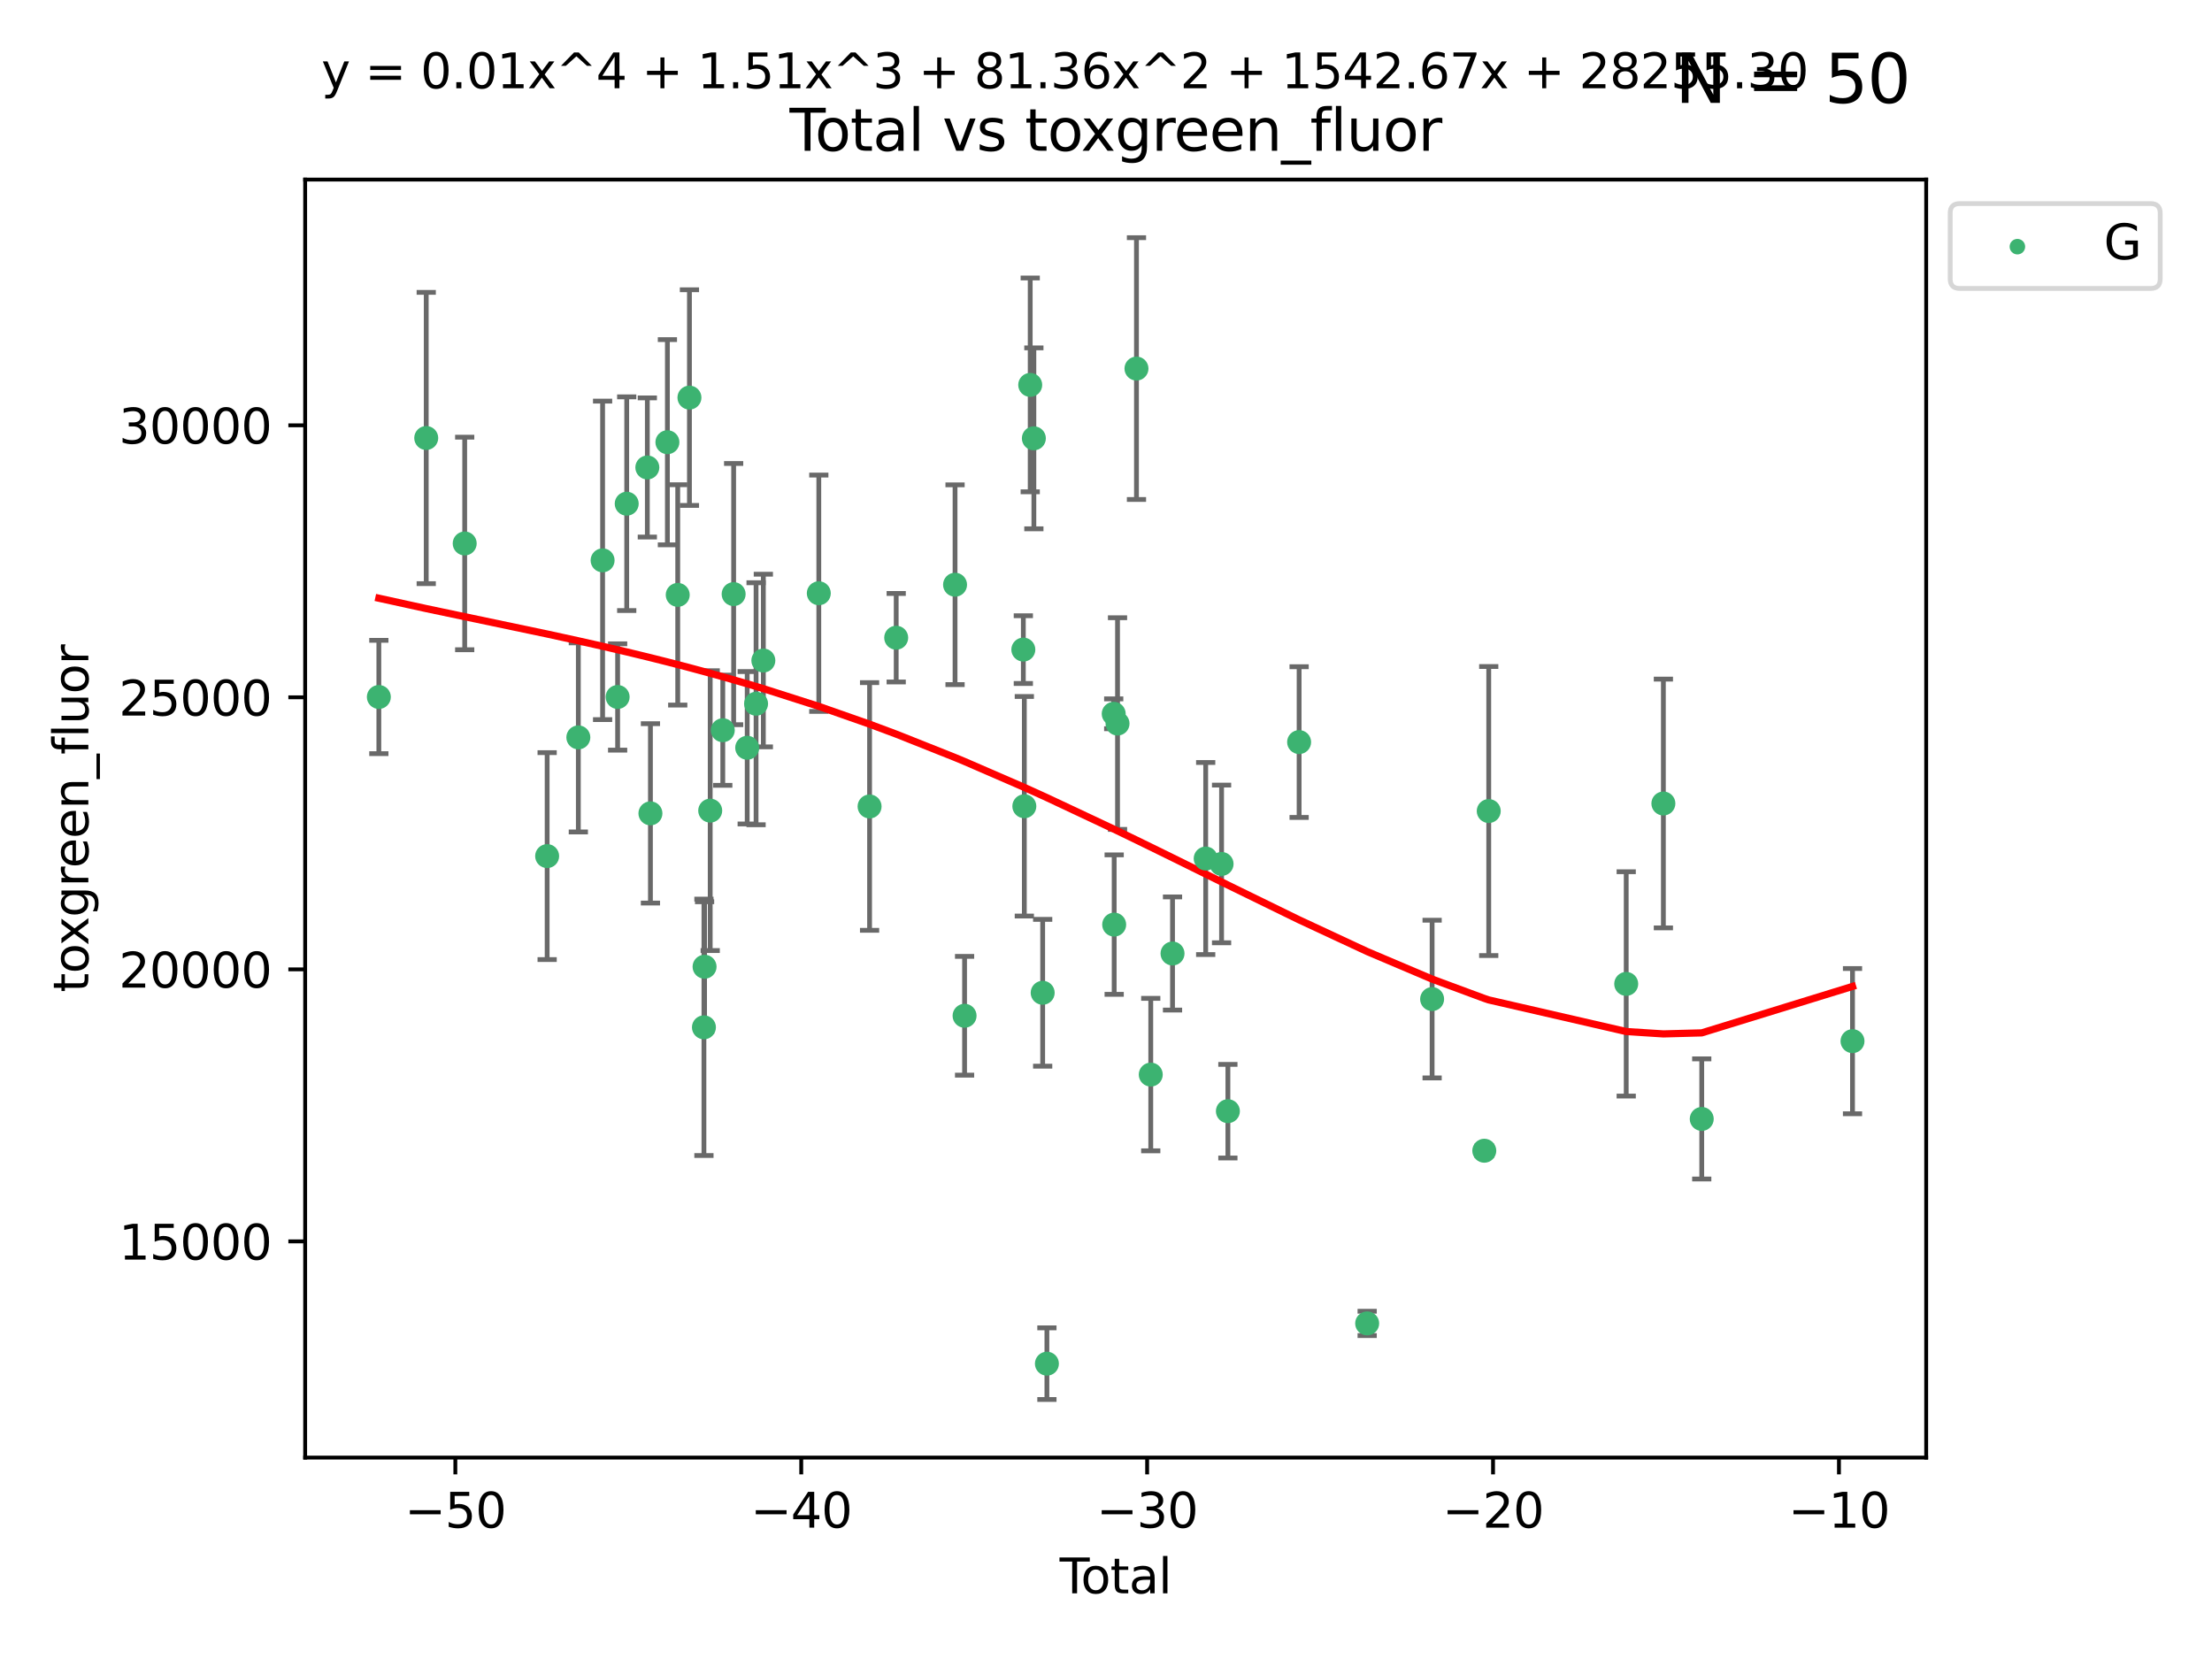 <?xml version="1.0" encoding="utf-8" standalone="no"?>
<!DOCTYPE svg PUBLIC "-//W3C//DTD SVG 1.1//EN"
  "http://www.w3.org/Graphics/SVG/1.1/DTD/svg11.dtd">
<svg xmlns:xlink="http://www.w3.org/1999/xlink" width="460.8pt" height="345.6pt" viewBox="0 0 460.8 345.6" xmlns="http://www.w3.org/2000/svg" version="1.1">
 <defs>
  <style type="text/css">*{stroke-linejoin: round; stroke-linecap: butt}</style>
 </defs>
 <g id="figure_1">
  <g id="patch_1">
   <path d="M 0 345.6 
L 460.8 345.6 
L 460.8 0 
L 0 0 
z
" style="fill: #ffffff"/>
  </g>
  <g id="axes_1">
   <g id="patch_2">
    <path d="M 63.571 303.64 
L 401.26 303.64 
L 401.26 37.411 
L 63.571 37.411 
z
" style="fill: #ffffff"/>
   </g>
   <g id="PathCollection_1">
    <defs>
     <path id="m4287f65ae5" d="M 0 1.118 
C 0.297 1.118 0.581 1 0.791 0.791 
C 1 0.581 1.118 0.297 1.118 0 
C 1.118 -0.297 1 -0.581 0.791 -0.791 
C 0.581 -1 0.297 -1.118 0 -1.118 
C -0.297 -1.118 -0.581 -1 -0.791 -0.791 
C -1 -0.581 -1.118 -0.297 -1.118 0 
C -1.118 0.297 -1 0.581 -0.791 0.791 
C -0.581 1 -0.297 1.118 0 1.118 
z
" style="stroke: #3cb371"/>
    </defs>
    <g clip-path="url(#p75e4c17085)">
     <use xlink:href="#m4287f65ae5" x="78.921" y="145.194" style="fill: #3cb371; stroke: #3cb371"/>
     <use xlink:href="#m4287f65ae5" x="88.792" y="91.243" style="fill: #3cb371; stroke: #3cb371"/>
     <use xlink:href="#m4287f65ae5" x="96.805" y="113.213" style="fill: #3cb371; stroke: #3cb371"/>
     <use xlink:href="#m4287f65ae5" x="113.98" y="178.341" style="fill: #3cb371; stroke: #3cb371"/>
     <use xlink:href="#m4287f65ae5" x="120.479" y="153.611" style="fill: #3cb371; stroke: #3cb371"/>
     <use xlink:href="#m4287f65ae5" x="125.533" y="116.731" style="fill: #3cb371; stroke: #3cb371"/>
     <use xlink:href="#m4287f65ae5" x="128.664" y="145.193" style="fill: #3cb371; stroke: #3cb371"/>
     <use xlink:href="#m4287f65ae5" x="130.556" y="104.932" style="fill: #3cb371; stroke: #3cb371"/>
     <use xlink:href="#m4287f65ae5" x="134.852" y="97.382" style="fill: #3cb371; stroke: #3cb371"/>
     <use xlink:href="#m4287f65ae5" x="135.497" y="169.439" style="fill: #3cb371; stroke: #3cb371"/>
     <use xlink:href="#m4287f65ae5" x="139.033" y="92.121" style="fill: #3cb371; stroke: #3cb371"/>
     <use xlink:href="#m4287f65ae5" x="141.185" y="123.926" style="fill: #3cb371; stroke: #3cb371"/>
     <use xlink:href="#m4287f65ae5" x="143.623" y="82.827" style="fill: #3cb371; stroke: #3cb371"/>
     <use xlink:href="#m4287f65ae5" x="146.642" y="214.011" style="fill: #3cb371; stroke: #3cb371"/>
     <use xlink:href="#m4287f65ae5" x="146.775" y="201.388" style="fill: #3cb371; stroke: #3cb371"/>
     <use xlink:href="#m4287f65ae5" x="147.95" y="168.87" style="fill: #3cb371; stroke: #3cb371"/>
     <use xlink:href="#m4287f65ae5" x="150.568" y="152.119" style="fill: #3cb371; stroke: #3cb371"/>
     <use xlink:href="#m4287f65ae5" x="152.831" y="123.762" style="fill: #3cb371; stroke: #3cb371"/>
     <use xlink:href="#m4287f65ae5" x="155.655" y="155.771" style="fill: #3cb371; stroke: #3cb371"/>
     <use xlink:href="#m4287f65ae5" x="157.504" y="146.603" style="fill: #3cb371; stroke: #3cb371"/>
     <use xlink:href="#m4287f65ae5" x="159.019" y="137.6" style="fill: #3cb371; stroke: #3cb371"/>
     <use xlink:href="#m4287f65ae5" x="170.572" y="123.585" style="fill: #3cb371; stroke: #3cb371"/>
     <use xlink:href="#m4287f65ae5" x="181.15" y="168.002" style="fill: #3cb371; stroke: #3cb371"/>
     <use xlink:href="#m4287f65ae5" x="186.695" y="132.848" style="fill: #3cb371; stroke: #3cb371"/>
     <use xlink:href="#m4287f65ae5" x="198.955" y="121.806" style="fill: #3cb371; stroke: #3cb371"/>
     <use xlink:href="#m4287f65ae5" x="200.939" y="211.602" style="fill: #3cb371; stroke: #3cb371"/>
     <use xlink:href="#m4287f65ae5" x="213.179" y="135.322" style="fill: #3cb371; stroke: #3cb371"/>
     <use xlink:href="#m4287f65ae5" x="213.387" y="167.957" style="fill: #3cb371; stroke: #3cb371"/>
     <use xlink:href="#m4287f65ae5" x="214.613" y="80.181" style="fill: #3cb371; stroke: #3cb371"/>
     <use xlink:href="#m4287f65ae5" x="215.374" y="91.312" style="fill: #3cb371; stroke: #3cb371"/>
     <use xlink:href="#m4287f65ae5" x="217.208" y="206.814" style="fill: #3cb371; stroke: #3cb371"/>
     <use xlink:href="#m4287f65ae5" x="218.09" y="284.078" style="fill: #3cb371; stroke: #3cb371"/>
     <use xlink:href="#m4287f65ae5" x="232.007" y="148.697" style="fill: #3cb371; stroke: #3cb371"/>
     <use xlink:href="#m4287f65ae5" x="232.104" y="192.611" style="fill: #3cb371; stroke: #3cb371"/>
     <use xlink:href="#m4287f65ae5" x="232.802" y="150.732" style="fill: #3cb371; stroke: #3cb371"/>
     <use xlink:href="#m4287f65ae5" x="236.748" y="76.781" style="fill: #3cb371; stroke: #3cb371"/>
     <use xlink:href="#m4287f65ae5" x="239.724" y="223.856" style="fill: #3cb371; stroke: #3cb371"/>
     <use xlink:href="#m4287f65ae5" x="244.258" y="198.632" style="fill: #3cb371; stroke: #3cb371"/>
     <use xlink:href="#m4287f65ae5" x="251.167" y="178.848" style="fill: #3cb371; stroke: #3cb371"/>
     <use xlink:href="#m4287f65ae5" x="254.476" y="179.974" style="fill: #3cb371; stroke: #3cb371"/>
     <use xlink:href="#m4287f65ae5" x="255.793" y="231.48" style="fill: #3cb371; stroke: #3cb371"/>
     <use xlink:href="#m4287f65ae5" x="270.63" y="154.591" style="fill: #3cb371; stroke: #3cb371"/>
     <use xlink:href="#m4287f65ae5" x="284.806" y="275.689" style="fill: #3cb371; stroke: #3cb371"/>
     <use xlink:href="#m4287f65ae5" x="298.336" y="208.126" style="fill: #3cb371; stroke: #3cb371"/>
     <use xlink:href="#m4287f65ae5" x="309.203" y="239.719" style="fill: #3cb371; stroke: #3cb371"/>
     <use xlink:href="#m4287f65ae5" x="310.132" y="168.956" style="fill: #3cb371; stroke: #3cb371"/>
     <use xlink:href="#m4287f65ae5" x="338.77" y="204.964" style="fill: #3cb371; stroke: #3cb371"/>
     <use xlink:href="#m4287f65ae5" x="346.513" y="167.385" style="fill: #3cb371; stroke: #3cb371"/>
     <use xlink:href="#m4287f65ae5" x="354.504" y="233.095" style="fill: #3cb371; stroke: #3cb371"/>
     <use xlink:href="#m4287f65ae5" x="385.911" y="216.889" style="fill: #3cb371; stroke: #3cb371"/>
    </g>
   </g>
   <g id="matplotlib.axis_1">
    <g id="xtick_1">
     <g id="line2d_1">
      <defs>
       <path id="mff54b58d74" d="M 0 0 
L 0 3.5 
" style="stroke: #000000; stroke-width: 0.8"/>
      </defs>
      <g>
       <use xlink:href="#mff54b58d74" x="94.856" y="303.64" style="stroke: #000000; stroke-width: 0.8"/>
      </g>
     </g>
     <g id="text_1">
      <!-- −50 -->
      <g transform="translate(84.304 318.238)scale(0.1 -0.1)">
       <defs>
        <path id="DejaVuSans-2212" d="M 678 2272 
L 4684 2272 
L 4684 1741 
L 678 1741 
L 678 2272 
z
" transform="scale(0.016)"/>
        <path id="DejaVuSans-35" d="M 691 4666 
L 3169 4666 
L 3169 4134 
L 1269 4134 
L 1269 2991 
Q 1406 3038 1543 3061 
Q 1681 3084 1819 3084 
Q 2600 3084 3056 2656 
Q 3513 2228 3513 1497 
Q 3513 744 3044 326 
Q 2575 -91 1722 -91 
Q 1428 -91 1123 -41 
Q 819 9 494 109 
L 494 744 
Q 775 591 1075 516 
Q 1375 441 1709 441 
Q 2250 441 2565 725 
Q 2881 1009 2881 1497 
Q 2881 1984 2565 2268 
Q 2250 2553 1709 2553 
Q 1456 2553 1204 2497 
Q 953 2441 691 2322 
L 691 4666 
z
" transform="scale(0.016)"/>
        <path id="DejaVuSans-30" d="M 2034 4250 
Q 1547 4250 1301 3770 
Q 1056 3291 1056 2328 
Q 1056 1369 1301 889 
Q 1547 409 2034 409 
Q 2525 409 2770 889 
Q 3016 1369 3016 2328 
Q 3016 3291 2770 3770 
Q 2525 4250 2034 4250 
z
M 2034 4750 
Q 2819 4750 3233 4129 
Q 3647 3509 3647 2328 
Q 3647 1150 3233 529 
Q 2819 -91 2034 -91 
Q 1250 -91 836 529 
Q 422 1150 422 2328 
Q 422 3509 836 4129 
Q 1250 4750 2034 4750 
z
" transform="scale(0.016)"/>
       </defs>
       <use xlink:href="#DejaVuSans-2212"/>
       <use xlink:href="#DejaVuSans-35" x="83.789"/>
       <use xlink:href="#DejaVuSans-30" x="147.412"/>
      </g>
     </g>
    </g>
    <g id="xtick_2">
     <g id="line2d_2">
      <g>
       <use xlink:href="#mff54b58d74" x="166.914" y="303.64" style="stroke: #000000; stroke-width: 0.8"/>
      </g>
     </g>
     <g id="text_2">
      <!-- −40 -->
      <g transform="translate(156.361 318.238)scale(0.1 -0.1)">
       <defs>
        <path id="DejaVuSans-34" d="M 2419 4116 
L 825 1625 
L 2419 1625 
L 2419 4116 
z
M 2253 4666 
L 3047 4666 
L 3047 1625 
L 3713 1625 
L 3713 1100 
L 3047 1100 
L 3047 0 
L 2419 0 
L 2419 1100 
L 313 1100 
L 313 1709 
L 2253 4666 
z
" transform="scale(0.016)"/>
       </defs>
       <use xlink:href="#DejaVuSans-2212"/>
       <use xlink:href="#DejaVuSans-34" x="83.789"/>
       <use xlink:href="#DejaVuSans-30" x="147.412"/>
      </g>
     </g>
    </g>
    <g id="xtick_3">
     <g id="line2d_3">
      <g>
       <use xlink:href="#mff54b58d74" x="238.971" y="303.64" style="stroke: #000000; stroke-width: 0.8"/>
      </g>
     </g>
     <g id="text_3">
      <!-- −30 -->
      <g transform="translate(228.419 318.238)scale(0.1 -0.1)">
       <defs>
        <path id="DejaVuSans-33" d="M 2597 2516 
Q 3050 2419 3304 2112 
Q 3559 1806 3559 1356 
Q 3559 666 3084 287 
Q 2609 -91 1734 -91 
Q 1441 -91 1130 -33 
Q 819 25 488 141 
L 488 750 
Q 750 597 1062 519 
Q 1375 441 1716 441 
Q 2309 441 2620 675 
Q 2931 909 2931 1356 
Q 2931 1769 2642 2001 
Q 2353 2234 1838 2234 
L 1294 2234 
L 1294 2753 
L 1863 2753 
Q 2328 2753 2575 2939 
Q 2822 3125 2822 3475 
Q 2822 3834 2567 4026 
Q 2313 4219 1838 4219 
Q 1578 4219 1281 4162 
Q 984 4106 628 3988 
L 628 4550 
Q 988 4650 1302 4700 
Q 1616 4750 1894 4750 
Q 2613 4750 3031 4423 
Q 3450 4097 3450 3541 
Q 3450 3153 3228 2886 
Q 3006 2619 2597 2516 
z
" transform="scale(0.016)"/>
       </defs>
       <use xlink:href="#DejaVuSans-2212"/>
       <use xlink:href="#DejaVuSans-33" x="83.789"/>
       <use xlink:href="#DejaVuSans-30" x="147.412"/>
      </g>
     </g>
    </g>
    <g id="xtick_4">
     <g id="line2d_4">
      <g>
       <use xlink:href="#mff54b58d74" x="311.029" y="303.64" style="stroke: #000000; stroke-width: 0.8"/>
      </g>
     </g>
     <g id="text_4">
      <!-- −20 -->
      <g transform="translate(300.476 318.238)scale(0.1 -0.1)">
       <defs>
        <path id="DejaVuSans-32" d="M 1228 531 
L 3431 531 
L 3431 0 
L 469 0 
L 469 531 
Q 828 903 1448 1529 
Q 2069 2156 2228 2338 
Q 2531 2678 2651 2914 
Q 2772 3150 2772 3378 
Q 2772 3750 2511 3984 
Q 2250 4219 1831 4219 
Q 1534 4219 1204 4116 
Q 875 4013 500 3803 
L 500 4441 
Q 881 4594 1212 4672 
Q 1544 4750 1819 4750 
Q 2544 4750 2975 4387 
Q 3406 4025 3406 3419 
Q 3406 3131 3298 2873 
Q 3191 2616 2906 2266 
Q 2828 2175 2409 1742 
Q 1991 1309 1228 531 
z
" transform="scale(0.016)"/>
       </defs>
       <use xlink:href="#DejaVuSans-2212"/>
       <use xlink:href="#DejaVuSans-32" x="83.789"/>
       <use xlink:href="#DejaVuSans-30" x="147.412"/>
      </g>
     </g>
    </g>
    <g id="xtick_5">
     <g id="line2d_5">
      <g>
       <use xlink:href="#mff54b58d74" x="383.086" y="303.64" style="stroke: #000000; stroke-width: 0.8"/>
      </g>
     </g>
     <g id="text_5">
      <!-- −10 -->
      <g transform="translate(372.534 318.238)scale(0.1 -0.1)">
       <defs>
        <path id="DejaVuSans-31" d="M 794 531 
L 1825 531 
L 1825 4091 
L 703 3866 
L 703 4441 
L 1819 4666 
L 2450 4666 
L 2450 531 
L 3481 531 
L 3481 0 
L 794 0 
L 794 531 
z
" transform="scale(0.016)"/>
       </defs>
       <use xlink:href="#DejaVuSans-2212"/>
       <use xlink:href="#DejaVuSans-31" x="83.789"/>
       <use xlink:href="#DejaVuSans-30" x="147.412"/>
      </g>
     </g>
    </g>
    <g id="text_6">
     <!-- Total -->
     <g transform="translate(220.739 331.917)scale(0.1 -0.1)">
      <defs>
       <path id="DejaVuSans-54" d="M -19 4666 
L 3928 4666 
L 3928 4134 
L 2272 4134 
L 2272 0 
L 1638 0 
L 1638 4134 
L -19 4134 
L -19 4666 
z
" transform="scale(0.016)"/>
       <path id="DejaVuSans-6f" d="M 1959 3097 
Q 1497 3097 1228 2736 
Q 959 2375 959 1747 
Q 959 1119 1226 758 
Q 1494 397 1959 397 
Q 2419 397 2687 759 
Q 2956 1122 2956 1747 
Q 2956 2369 2687 2733 
Q 2419 3097 1959 3097 
z
M 1959 3584 
Q 2709 3584 3137 3096 
Q 3566 2609 3566 1747 
Q 3566 888 3137 398 
Q 2709 -91 1959 -91 
Q 1206 -91 779 398 
Q 353 888 353 1747 
Q 353 2609 779 3096 
Q 1206 3584 1959 3584 
z
" transform="scale(0.016)"/>
       <path id="DejaVuSans-74" d="M 1172 4494 
L 1172 3500 
L 2356 3500 
L 2356 3053 
L 1172 3053 
L 1172 1153 
Q 1172 725 1289 603 
Q 1406 481 1766 481 
L 2356 481 
L 2356 0 
L 1766 0 
Q 1100 0 847 248 
Q 594 497 594 1153 
L 594 3053 
L 172 3053 
L 172 3500 
L 594 3500 
L 594 4494 
L 1172 4494 
z
" transform="scale(0.016)"/>
       <path id="DejaVuSans-61" d="M 2194 1759 
Q 1497 1759 1228 1600 
Q 959 1441 959 1056 
Q 959 750 1161 570 
Q 1363 391 1709 391 
Q 2188 391 2477 730 
Q 2766 1069 2766 1631 
L 2766 1759 
L 2194 1759 
z
M 3341 1997 
L 3341 0 
L 2766 0 
L 2766 531 
Q 2569 213 2275 61 
Q 1981 -91 1556 -91 
Q 1019 -91 701 211 
Q 384 513 384 1019 
Q 384 1609 779 1909 
Q 1175 2209 1959 2209 
L 2766 2209 
L 2766 2266 
Q 2766 2663 2505 2880 
Q 2244 3097 1772 3097 
Q 1472 3097 1187 3025 
Q 903 2953 641 2809 
L 641 3341 
Q 956 3463 1253 3523 
Q 1550 3584 1831 3584 
Q 2591 3584 2966 3190 
Q 3341 2797 3341 1997 
z
" transform="scale(0.016)"/>
       <path id="DejaVuSans-6c" d="M 603 4863 
L 1178 4863 
L 1178 0 
L 603 0 
L 603 4863 
z
" transform="scale(0.016)"/>
      </defs>
      <use xlink:href="#DejaVuSans-54"/>
      <use xlink:href="#DejaVuSans-6f" x="44.084"/>
      <use xlink:href="#DejaVuSans-74" x="105.266"/>
      <use xlink:href="#DejaVuSans-61" x="144.475"/>
      <use xlink:href="#DejaVuSans-6c" x="205.754"/>
     </g>
    </g>
   </g>
   <g id="matplotlib.axis_2">
    <g id="ytick_1">
     <g id="line2d_6">
      <defs>
       <path id="m331a3a3e46" d="M 0 0 
L -3.5 0 
" style="stroke: #000000; stroke-width: 0.8"/>
      </defs>
      <g>
       <use xlink:href="#m331a3a3e46" x="63.571" y="258.6" style="stroke: #000000; stroke-width: 0.8"/>
      </g>
     </g>
     <g id="text_7">
      <!-- 15000 -->
      <g transform="translate(24.759 262.399)scale(0.1 -0.1)">
       <use xlink:href="#DejaVuSans-31"/>
       <use xlink:href="#DejaVuSans-35" x="63.623"/>
       <use xlink:href="#DejaVuSans-30" x="127.246"/>
       <use xlink:href="#DejaVuSans-30" x="190.869"/>
       <use xlink:href="#DejaVuSans-30" x="254.492"/>
      </g>
     </g>
    </g>
    <g id="ytick_2">
     <g id="line2d_7">
      <g>
       <use xlink:href="#m331a3a3e46" x="63.571" y="201.933" style="stroke: #000000; stroke-width: 0.8"/>
      </g>
     </g>
     <g id="text_8">
      <!-- 20000 -->
      <g transform="translate(24.759 205.732)scale(0.1 -0.1)">
       <use xlink:href="#DejaVuSans-32"/>
       <use xlink:href="#DejaVuSans-30" x="63.623"/>
       <use xlink:href="#DejaVuSans-30" x="127.246"/>
       <use xlink:href="#DejaVuSans-30" x="190.869"/>
       <use xlink:href="#DejaVuSans-30" x="254.492"/>
      </g>
     </g>
    </g>
    <g id="ytick_3">
     <g id="line2d_8">
      <g>
       <use xlink:href="#m331a3a3e46" x="63.571" y="145.267" style="stroke: #000000; stroke-width: 0.8"/>
      </g>
     </g>
     <g id="text_9">
      <!-- 25000 -->
      <g transform="translate(24.759 149.066)scale(0.1 -0.1)">
       <use xlink:href="#DejaVuSans-32"/>
       <use xlink:href="#DejaVuSans-35" x="63.623"/>
       <use xlink:href="#DejaVuSans-30" x="127.246"/>
       <use xlink:href="#DejaVuSans-30" x="190.869"/>
       <use xlink:href="#DejaVuSans-30" x="254.492"/>
      </g>
     </g>
    </g>
    <g id="ytick_4">
     <g id="line2d_9">
      <g>
       <use xlink:href="#m331a3a3e46" x="63.571" y="88.601" style="stroke: #000000; stroke-width: 0.8"/>
      </g>
     </g>
     <g id="text_10">
      <!-- 30000 -->
      <g transform="translate(24.759 92.4)scale(0.1 -0.1)">
       <use xlink:href="#DejaVuSans-33"/>
       <use xlink:href="#DejaVuSans-30" x="63.623"/>
       <use xlink:href="#DejaVuSans-30" x="127.246"/>
       <use xlink:href="#DejaVuSans-30" x="190.869"/>
       <use xlink:href="#DejaVuSans-30" x="254.492"/>
      </g>
     </g>
    </g>
    <g id="text_11">
     <!-- toxgreen_fluor -->
     <g transform="translate(18.401 206.72)rotate(-90)scale(0.1 -0.1)">
      <defs>
       <path id="DejaVuSans-78" d="M 3513 3500 
L 2247 1797 
L 3578 0 
L 2900 0 
L 1881 1375 
L 863 0 
L 184 0 
L 1544 1831 
L 300 3500 
L 978 3500 
L 1906 2253 
L 2834 3500 
L 3513 3500 
z
" transform="scale(0.016)"/>
       <path id="DejaVuSans-67" d="M 2906 1791 
Q 2906 2416 2648 2759 
Q 2391 3103 1925 3103 
Q 1463 3103 1205 2759 
Q 947 2416 947 1791 
Q 947 1169 1205 825 
Q 1463 481 1925 481 
Q 2391 481 2648 825 
Q 2906 1169 2906 1791 
z
M 3481 434 
Q 3481 -459 3084 -895 
Q 2688 -1331 1869 -1331 
Q 1566 -1331 1297 -1286 
Q 1028 -1241 775 -1147 
L 775 -588 
Q 1028 -725 1275 -790 
Q 1522 -856 1778 -856 
Q 2344 -856 2625 -561 
Q 2906 -266 2906 331 
L 2906 616 
Q 2728 306 2450 153 
Q 2172 0 1784 0 
Q 1141 0 747 490 
Q 353 981 353 1791 
Q 353 2603 747 3093 
Q 1141 3584 1784 3584 
Q 2172 3584 2450 3431 
Q 2728 3278 2906 2969 
L 2906 3500 
L 3481 3500 
L 3481 434 
z
" transform="scale(0.016)"/>
       <path id="DejaVuSans-72" d="M 2631 2963 
Q 2534 3019 2420 3045 
Q 2306 3072 2169 3072 
Q 1681 3072 1420 2755 
Q 1159 2438 1159 1844 
L 1159 0 
L 581 0 
L 581 3500 
L 1159 3500 
L 1159 2956 
Q 1341 3275 1631 3429 
Q 1922 3584 2338 3584 
Q 2397 3584 2469 3576 
Q 2541 3569 2628 3553 
L 2631 2963 
z
" transform="scale(0.016)"/>
       <path id="DejaVuSans-65" d="M 3597 1894 
L 3597 1613 
L 953 1613 
Q 991 1019 1311 708 
Q 1631 397 2203 397 
Q 2534 397 2845 478 
Q 3156 559 3463 722 
L 3463 178 
Q 3153 47 2828 -22 
Q 2503 -91 2169 -91 
Q 1331 -91 842 396 
Q 353 884 353 1716 
Q 353 2575 817 3079 
Q 1281 3584 2069 3584 
Q 2775 3584 3186 3129 
Q 3597 2675 3597 1894 
z
M 3022 2063 
Q 3016 2534 2758 2815 
Q 2500 3097 2075 3097 
Q 1594 3097 1305 2825 
Q 1016 2553 972 2059 
L 3022 2063 
z
" transform="scale(0.016)"/>
       <path id="DejaVuSans-6e" d="M 3513 2113 
L 3513 0 
L 2938 0 
L 2938 2094 
Q 2938 2591 2744 2837 
Q 2550 3084 2163 3084 
Q 1697 3084 1428 2787 
Q 1159 2491 1159 1978 
L 1159 0 
L 581 0 
L 581 3500 
L 1159 3500 
L 1159 2956 
Q 1366 3272 1645 3428 
Q 1925 3584 2291 3584 
Q 2894 3584 3203 3211 
Q 3513 2838 3513 2113 
z
" transform="scale(0.016)"/>
       <path id="DejaVuSans-5f" d="M 3263 -1063 
L 3263 -1509 
L -63 -1509 
L -63 -1063 
L 3263 -1063 
z
" transform="scale(0.016)"/>
       <path id="DejaVuSans-66" d="M 2375 4863 
L 2375 4384 
L 1825 4384 
Q 1516 4384 1395 4259 
Q 1275 4134 1275 3809 
L 1275 3500 
L 2222 3500 
L 2222 3053 
L 1275 3053 
L 1275 0 
L 697 0 
L 697 3053 
L 147 3053 
L 147 3500 
L 697 3500 
L 697 3744 
Q 697 4328 969 4595 
Q 1241 4863 1831 4863 
L 2375 4863 
z
" transform="scale(0.016)"/>
       <path id="DejaVuSans-75" d="M 544 1381 
L 544 3500 
L 1119 3500 
L 1119 1403 
Q 1119 906 1312 657 
Q 1506 409 1894 409 
Q 2359 409 2629 706 
Q 2900 1003 2900 1516 
L 2900 3500 
L 3475 3500 
L 3475 0 
L 2900 0 
L 2900 538 
Q 2691 219 2414 64 
Q 2138 -91 1772 -91 
Q 1169 -91 856 284 
Q 544 659 544 1381 
z
M 1991 3584 
L 1991 3584 
z
" transform="scale(0.016)"/>
      </defs>
      <use xlink:href="#DejaVuSans-74"/>
      <use xlink:href="#DejaVuSans-6f" x="39.209"/>
      <use xlink:href="#DejaVuSans-78" x="97.266"/>
      <use xlink:href="#DejaVuSans-67" x="156.445"/>
      <use xlink:href="#DejaVuSans-72" x="219.922"/>
      <use xlink:href="#DejaVuSans-65" x="258.785"/>
      <use xlink:href="#DejaVuSans-65" x="320.309"/>
      <use xlink:href="#DejaVuSans-6e" x="381.832"/>
      <use xlink:href="#DejaVuSans-5f" x="445.211"/>
      <use xlink:href="#DejaVuSans-66" x="495.211"/>
      <use xlink:href="#DejaVuSans-6c" x="530.416"/>
      <use xlink:href="#DejaVuSans-75" x="558.199"/>
      <use xlink:href="#DejaVuSans-6f" x="621.578"/>
      <use xlink:href="#DejaVuSans-72" x="682.76"/>
     </g>
    </g>
   </g>
   <g id="LineCollection_1">
    <path d="M 78.921 156.997 
L 78.921 133.39 
" clip-path="url(#p75e4c17085)" style="fill: none; stroke: #696969"/>
    <path d="M 88.792 121.582 
L 88.792 60.903 
" clip-path="url(#p75e4c17085)" style="fill: none; stroke: #696969"/>
    <path d="M 96.805 135.354 
L 96.805 91.071 
" clip-path="url(#p75e4c17085)" style="fill: none; stroke: #696969"/>
    <path d="M 113.98 199.894 
L 113.98 156.789 
" clip-path="url(#p75e4c17085)" style="fill: none; stroke: #696969"/>
    <path d="M 120.479 173.308 
L 120.479 133.914 
" clip-path="url(#p75e4c17085)" style="fill: none; stroke: #696969"/>
    <path d="M 125.533 149.904 
L 125.533 83.559 
" clip-path="url(#p75e4c17085)" style="fill: none; stroke: #696969"/>
    <path d="M 128.664 156.268 
L 128.664 134.117 
" clip-path="url(#p75e4c17085)" style="fill: none; stroke: #696969"/>
    <path d="M 130.556 127.19 
L 130.556 82.674 
" clip-path="url(#p75e4c17085)" style="fill: none; stroke: #696969"/>
    <path d="M 134.852 111.875 
L 134.852 82.888 
" clip-path="url(#p75e4c17085)" style="fill: none; stroke: #696969"/>
    <path d="M 135.497 188.125 
L 135.497 150.752 
" clip-path="url(#p75e4c17085)" style="fill: none; stroke: #696969"/>
    <path d="M 139.033 113.496 
L 139.033 70.747 
" clip-path="url(#p75e4c17085)" style="fill: none; stroke: #696969"/>
    <path d="M 141.185 146.878 
L 141.185 100.974 
" clip-path="url(#p75e4c17085)" style="fill: none; stroke: #696969"/>
    <path d="M 143.623 105.286 
L 143.623 60.368 
" clip-path="url(#p75e4c17085)" style="fill: none; stroke: #696969"/>
    <path d="M 146.642 240.717 
L 146.642 187.306 
" clip-path="url(#p75e4c17085)" style="fill: none; stroke: #696969"/>
    <path d="M 146.775 214.929 
L 146.775 187.847 
" clip-path="url(#p75e4c17085)" style="fill: none; stroke: #696969"/>
    <path d="M 147.95 198.02 
L 147.95 139.72 
" clip-path="url(#p75e4c17085)" style="fill: none; stroke: #696969"/>
    <path d="M 150.568 163.596 
L 150.568 140.642 
" clip-path="url(#p75e4c17085)" style="fill: none; stroke: #696969"/>
    <path d="M 152.831 150.968 
L 152.831 96.556 
" clip-path="url(#p75e4c17085)" style="fill: none; stroke: #696969"/>
    <path d="M 155.655 171.643 
L 155.655 139.899 
" clip-path="url(#p75e4c17085)" style="fill: none; stroke: #696969"/>
    <path d="M 157.504 171.811 
L 157.504 121.394 
" clip-path="url(#p75e4c17085)" style="fill: none; stroke: #696969"/>
    <path d="M 159.019 155.586 
L 159.019 119.615 
" clip-path="url(#p75e4c17085)" style="fill: none; stroke: #696969"/>
    <path d="M 170.572 148.2 
L 170.572 98.969 
" clip-path="url(#p75e4c17085)" style="fill: none; stroke: #696969"/>
    <path d="M 181.15 193.799 
L 181.15 142.205 
" clip-path="url(#p75e4c17085)" style="fill: none; stroke: #696969"/>
    <path d="M 186.695 142.065 
L 186.695 123.631 
" clip-path="url(#p75e4c17085)" style="fill: none; stroke: #696969"/>
    <path d="M 198.955 142.613 
L 198.955 100.998 
" clip-path="url(#p75e4c17085)" style="fill: none; stroke: #696969"/>
    <path d="M 200.939 223.973 
L 200.939 199.23 
" clip-path="url(#p75e4c17085)" style="fill: none; stroke: #696969"/>
    <path d="M 213.179 142.379 
L 213.179 128.266 
" clip-path="url(#p75e4c17085)" style="fill: none; stroke: #696969"/>
    <path d="M 213.387 190.827 
L 213.387 145.087 
" clip-path="url(#p75e4c17085)" style="fill: none; stroke: #696969"/>
    <path d="M 214.613 102.454 
L 214.613 57.908 
" clip-path="url(#p75e4c17085)" style="fill: none; stroke: #696969"/>
    <path d="M 215.374 110.16 
L 215.374 72.465 
" clip-path="url(#p75e4c17085)" style="fill: none; stroke: #696969"/>
    <path d="M 217.208 222.107 
L 217.208 191.521 
" clip-path="url(#p75e4c17085)" style="fill: none; stroke: #696969"/>
    <path d="M 218.09 291.539 
L 218.09 276.617 
" clip-path="url(#p75e4c17085)" style="fill: none; stroke: #696969"/>
    <path d="M 232.007 151.806 
L 232.007 145.589 
" clip-path="url(#p75e4c17085)" style="fill: none; stroke: #696969"/>
    <path d="M 232.104 207.138 
L 232.104 178.083 
" clip-path="url(#p75e4c17085)" style="fill: none; stroke: #696969"/>
    <path d="M 232.802 172.781 
L 232.802 128.684 
" clip-path="url(#p75e4c17085)" style="fill: none; stroke: #696969"/>
    <path d="M 236.748 104.049 
L 236.748 49.513 
" clip-path="url(#p75e4c17085)" style="fill: none; stroke: #696969"/>
    <path d="M 239.724 239.739 
L 239.724 207.973 
" clip-path="url(#p75e4c17085)" style="fill: none; stroke: #696969"/>
    <path d="M 244.258 210.417 
L 244.258 186.846 
" clip-path="url(#p75e4c17085)" style="fill: none; stroke: #696969"/>
    <path d="M 251.167 198.854 
L 251.167 158.843 
" clip-path="url(#p75e4c17085)" style="fill: none; stroke: #696969"/>
    <path d="M 254.476 196.401 
L 254.476 163.547 
" clip-path="url(#p75e4c17085)" style="fill: none; stroke: #696969"/>
    <path d="M 255.793 241.229 
L 255.793 221.731 
" clip-path="url(#p75e4c17085)" style="fill: none; stroke: #696969"/>
    <path d="M 270.63 170.289 
L 270.63 138.893 
" clip-path="url(#p75e4c17085)" style="fill: none; stroke: #696969"/>
    <path d="M 284.806 278.224 
L 284.806 273.155 
" clip-path="url(#p75e4c17085)" style="fill: none; stroke: #696969"/>
    <path d="M 298.336 224.553 
L 298.336 191.698 
" clip-path="url(#p75e4c17085)" style="fill: none; stroke: #696969"/>
    <path d="M 309.203 240.776 
L 309.203 238.663 
" clip-path="url(#p75e4c17085)" style="fill: none; stroke: #696969"/>
    <path d="M 310.132 199.063 
L 310.132 138.849 
" clip-path="url(#p75e4c17085)" style="fill: none; stroke: #696969"/>
    <path d="M 338.77 228.327 
L 338.77 181.601 
" clip-path="url(#p75e4c17085)" style="fill: none; stroke: #696969"/>
    <path d="M 346.513 193.298 
L 346.513 141.472 
" clip-path="url(#p75e4c17085)" style="fill: none; stroke: #696969"/>
    <path d="M 354.504 245.61 
L 354.504 220.581 
" clip-path="url(#p75e4c17085)" style="fill: none; stroke: #696969"/>
    <path d="M 385.911 232.013 
L 385.911 201.765 
" clip-path="url(#p75e4c17085)" style="fill: none; stroke: #696969"/>
   </g>
   <g id="line2d_10">
    <defs>
     <path id="mcd60d5135e" d="M 2 0 
L -2 -0 
" style="stroke: #696969"/>
    </defs>
    <g clip-path="url(#p75e4c17085)">
     <use xlink:href="#mcd60d5135e" x="78.921" y="156.997" style="fill: #696969; stroke: #696969"/>
     <use xlink:href="#mcd60d5135e" x="88.792" y="121.582" style="fill: #696969; stroke: #696969"/>
     <use xlink:href="#mcd60d5135e" x="96.805" y="135.354" style="fill: #696969; stroke: #696969"/>
     <use xlink:href="#mcd60d5135e" x="113.98" y="199.894" style="fill: #696969; stroke: #696969"/>
     <use xlink:href="#mcd60d5135e" x="120.479" y="173.308" style="fill: #696969; stroke: #696969"/>
     <use xlink:href="#mcd60d5135e" x="125.533" y="149.904" style="fill: #696969; stroke: #696969"/>
     <use xlink:href="#mcd60d5135e" x="128.664" y="156.268" style="fill: #696969; stroke: #696969"/>
     <use xlink:href="#mcd60d5135e" x="130.556" y="127.19" style="fill: #696969; stroke: #696969"/>
     <use xlink:href="#mcd60d5135e" x="134.852" y="111.875" style="fill: #696969; stroke: #696969"/>
     <use xlink:href="#mcd60d5135e" x="135.497" y="188.125" style="fill: #696969; stroke: #696969"/>
     <use xlink:href="#mcd60d5135e" x="139.033" y="113.496" style="fill: #696969; stroke: #696969"/>
     <use xlink:href="#mcd60d5135e" x="141.185" y="146.878" style="fill: #696969; stroke: #696969"/>
     <use xlink:href="#mcd60d5135e" x="143.623" y="105.286" style="fill: #696969; stroke: #696969"/>
     <use xlink:href="#mcd60d5135e" x="146.642" y="240.717" style="fill: #696969; stroke: #696969"/>
     <use xlink:href="#mcd60d5135e" x="146.775" y="214.929" style="fill: #696969; stroke: #696969"/>
     <use xlink:href="#mcd60d5135e" x="147.95" y="198.02" style="fill: #696969; stroke: #696969"/>
     <use xlink:href="#mcd60d5135e" x="150.568" y="163.596" style="fill: #696969; stroke: #696969"/>
     <use xlink:href="#mcd60d5135e" x="152.831" y="150.968" style="fill: #696969; stroke: #696969"/>
     <use xlink:href="#mcd60d5135e" x="155.655" y="171.643" style="fill: #696969; stroke: #696969"/>
     <use xlink:href="#mcd60d5135e" x="157.504" y="171.811" style="fill: #696969; stroke: #696969"/>
     <use xlink:href="#mcd60d5135e" x="159.019" y="155.586" style="fill: #696969; stroke: #696969"/>
     <use xlink:href="#mcd60d5135e" x="170.572" y="148.2" style="fill: #696969; stroke: #696969"/>
     <use xlink:href="#mcd60d5135e" x="181.15" y="193.799" style="fill: #696969; stroke: #696969"/>
     <use xlink:href="#mcd60d5135e" x="186.695" y="142.065" style="fill: #696969; stroke: #696969"/>
     <use xlink:href="#mcd60d5135e" x="198.955" y="142.613" style="fill: #696969; stroke: #696969"/>
     <use xlink:href="#mcd60d5135e" x="200.939" y="223.973" style="fill: #696969; stroke: #696969"/>
     <use xlink:href="#mcd60d5135e" x="213.179" y="142.379" style="fill: #696969; stroke: #696969"/>
     <use xlink:href="#mcd60d5135e" x="213.387" y="190.827" style="fill: #696969; stroke: #696969"/>
     <use xlink:href="#mcd60d5135e" x="214.613" y="102.454" style="fill: #696969; stroke: #696969"/>
     <use xlink:href="#mcd60d5135e" x="215.374" y="110.16" style="fill: #696969; stroke: #696969"/>
     <use xlink:href="#mcd60d5135e" x="217.208" y="222.107" style="fill: #696969; stroke: #696969"/>
     <use xlink:href="#mcd60d5135e" x="218.09" y="291.539" style="fill: #696969; stroke: #696969"/>
     <use xlink:href="#mcd60d5135e" x="232.007" y="151.806" style="fill: #696969; stroke: #696969"/>
     <use xlink:href="#mcd60d5135e" x="232.104" y="207.138" style="fill: #696969; stroke: #696969"/>
     <use xlink:href="#mcd60d5135e" x="232.802" y="172.781" style="fill: #696969; stroke: #696969"/>
     <use xlink:href="#mcd60d5135e" x="236.748" y="104.049" style="fill: #696969; stroke: #696969"/>
     <use xlink:href="#mcd60d5135e" x="239.724" y="239.739" style="fill: #696969; stroke: #696969"/>
     <use xlink:href="#mcd60d5135e" x="244.258" y="210.417" style="fill: #696969; stroke: #696969"/>
     <use xlink:href="#mcd60d5135e" x="251.167" y="198.854" style="fill: #696969; stroke: #696969"/>
     <use xlink:href="#mcd60d5135e" x="254.476" y="196.401" style="fill: #696969; stroke: #696969"/>
     <use xlink:href="#mcd60d5135e" x="255.793" y="241.229" style="fill: #696969; stroke: #696969"/>
     <use xlink:href="#mcd60d5135e" x="270.63" y="170.289" style="fill: #696969; stroke: #696969"/>
     <use xlink:href="#mcd60d5135e" x="284.806" y="278.224" style="fill: #696969; stroke: #696969"/>
     <use xlink:href="#mcd60d5135e" x="298.336" y="224.553" style="fill: #696969; stroke: #696969"/>
     <use xlink:href="#mcd60d5135e" x="309.203" y="240.776" style="fill: #696969; stroke: #696969"/>
     <use xlink:href="#mcd60d5135e" x="310.132" y="199.063" style="fill: #696969; stroke: #696969"/>
     <use xlink:href="#mcd60d5135e" x="338.77" y="228.327" style="fill: #696969; stroke: #696969"/>
     <use xlink:href="#mcd60d5135e" x="346.513" y="193.298" style="fill: #696969; stroke: #696969"/>
     <use xlink:href="#mcd60d5135e" x="354.504" y="245.61" style="fill: #696969; stroke: #696969"/>
     <use xlink:href="#mcd60d5135e" x="385.911" y="232.013" style="fill: #696969; stroke: #696969"/>
    </g>
   </g>
   <g id="line2d_11">
    <g clip-path="url(#p75e4c17085)">
     <use xlink:href="#mcd60d5135e" x="78.921" y="133.39" style="fill: #696969; stroke: #696969"/>
     <use xlink:href="#mcd60d5135e" x="88.792" y="60.903" style="fill: #696969; stroke: #696969"/>
     <use xlink:href="#mcd60d5135e" x="96.805" y="91.071" style="fill: #696969; stroke: #696969"/>
     <use xlink:href="#mcd60d5135e" x="113.98" y="156.789" style="fill: #696969; stroke: #696969"/>
     <use xlink:href="#mcd60d5135e" x="120.479" y="133.914" style="fill: #696969; stroke: #696969"/>
     <use xlink:href="#mcd60d5135e" x="125.533" y="83.559" style="fill: #696969; stroke: #696969"/>
     <use xlink:href="#mcd60d5135e" x="128.664" y="134.117" style="fill: #696969; stroke: #696969"/>
     <use xlink:href="#mcd60d5135e" x="130.556" y="82.674" style="fill: #696969; stroke: #696969"/>
     <use xlink:href="#mcd60d5135e" x="134.852" y="82.888" style="fill: #696969; stroke: #696969"/>
     <use xlink:href="#mcd60d5135e" x="135.497" y="150.752" style="fill: #696969; stroke: #696969"/>
     <use xlink:href="#mcd60d5135e" x="139.033" y="70.747" style="fill: #696969; stroke: #696969"/>
     <use xlink:href="#mcd60d5135e" x="141.185" y="100.974" style="fill: #696969; stroke: #696969"/>
     <use xlink:href="#mcd60d5135e" x="143.623" y="60.368" style="fill: #696969; stroke: #696969"/>
     <use xlink:href="#mcd60d5135e" x="146.642" y="187.306" style="fill: #696969; stroke: #696969"/>
     <use xlink:href="#mcd60d5135e" x="146.775" y="187.847" style="fill: #696969; stroke: #696969"/>
     <use xlink:href="#mcd60d5135e" x="147.95" y="139.72" style="fill: #696969; stroke: #696969"/>
     <use xlink:href="#mcd60d5135e" x="150.568" y="140.642" style="fill: #696969; stroke: #696969"/>
     <use xlink:href="#mcd60d5135e" x="152.831" y="96.556" style="fill: #696969; stroke: #696969"/>
     <use xlink:href="#mcd60d5135e" x="155.655" y="139.899" style="fill: #696969; stroke: #696969"/>
     <use xlink:href="#mcd60d5135e" x="157.504" y="121.394" style="fill: #696969; stroke: #696969"/>
     <use xlink:href="#mcd60d5135e" x="159.019" y="119.615" style="fill: #696969; stroke: #696969"/>
     <use xlink:href="#mcd60d5135e" x="170.572" y="98.969" style="fill: #696969; stroke: #696969"/>
     <use xlink:href="#mcd60d5135e" x="181.15" y="142.205" style="fill: #696969; stroke: #696969"/>
     <use xlink:href="#mcd60d5135e" x="186.695" y="123.631" style="fill: #696969; stroke: #696969"/>
     <use xlink:href="#mcd60d5135e" x="198.955" y="100.998" style="fill: #696969; stroke: #696969"/>
     <use xlink:href="#mcd60d5135e" x="200.939" y="199.23" style="fill: #696969; stroke: #696969"/>
     <use xlink:href="#mcd60d5135e" x="213.179" y="128.266" style="fill: #696969; stroke: #696969"/>
     <use xlink:href="#mcd60d5135e" x="213.387" y="145.087" style="fill: #696969; stroke: #696969"/>
     <use xlink:href="#mcd60d5135e" x="214.613" y="57.908" style="fill: #696969; stroke: #696969"/>
     <use xlink:href="#mcd60d5135e" x="215.374" y="72.465" style="fill: #696969; stroke: #696969"/>
     <use xlink:href="#mcd60d5135e" x="217.208" y="191.521" style="fill: #696969; stroke: #696969"/>
     <use xlink:href="#mcd60d5135e" x="218.09" y="276.617" style="fill: #696969; stroke: #696969"/>
     <use xlink:href="#mcd60d5135e" x="232.007" y="145.589" style="fill: #696969; stroke: #696969"/>
     <use xlink:href="#mcd60d5135e" x="232.104" y="178.083" style="fill: #696969; stroke: #696969"/>
     <use xlink:href="#mcd60d5135e" x="232.802" y="128.684" style="fill: #696969; stroke: #696969"/>
     <use xlink:href="#mcd60d5135e" x="236.748" y="49.513" style="fill: #696969; stroke: #696969"/>
     <use xlink:href="#mcd60d5135e" x="239.724" y="207.973" style="fill: #696969; stroke: #696969"/>
     <use xlink:href="#mcd60d5135e" x="244.258" y="186.846" style="fill: #696969; stroke: #696969"/>
     <use xlink:href="#mcd60d5135e" x="251.167" y="158.843" style="fill: #696969; stroke: #696969"/>
     <use xlink:href="#mcd60d5135e" x="254.476" y="163.547" style="fill: #696969; stroke: #696969"/>
     <use xlink:href="#mcd60d5135e" x="255.793" y="221.731" style="fill: #696969; stroke: #696969"/>
     <use xlink:href="#mcd60d5135e" x="270.63" y="138.893" style="fill: #696969; stroke: #696969"/>
     <use xlink:href="#mcd60d5135e" x="284.806" y="273.155" style="fill: #696969; stroke: #696969"/>
     <use xlink:href="#mcd60d5135e" x="298.336" y="191.698" style="fill: #696969; stroke: #696969"/>
     <use xlink:href="#mcd60d5135e" x="309.203" y="238.663" style="fill: #696969; stroke: #696969"/>
     <use xlink:href="#mcd60d5135e" x="310.132" y="138.849" style="fill: #696969; stroke: #696969"/>
     <use xlink:href="#mcd60d5135e" x="338.77" y="181.601" style="fill: #696969; stroke: #696969"/>
     <use xlink:href="#mcd60d5135e" x="346.513" y="141.472" style="fill: #696969; stroke: #696969"/>
     <use xlink:href="#mcd60d5135e" x="354.504" y="220.581" style="fill: #696969; stroke: #696969"/>
     <use xlink:href="#mcd60d5135e" x="385.911" y="201.765" style="fill: #696969; stroke: #696969"/>
    </g>
   </g>
   <g id="line2d_12">
    <path d="M 78.921 124.618 
L 88.792 126.782 
L 96.805 128.469 
L 113.98 132.075 
L 120.479 133.494 
L 125.533 134.634 
L 128.664 135.36 
L 130.556 135.807 
L 134.852 136.846 
L 135.497 137.005 
L 139.033 137.893 
L 141.185 138.446 
L 143.623 139.085 
L 146.642 139.896 
L 146.775 139.932 
L 147.95 140.254 
L 150.568 140.983 
L 152.831 141.627 
L 155.655 142.449 
L 157.504 142.999 
L 159.019 143.456 
L 170.572 147.149 
L 181.15 150.858 
L 186.695 152.928 
L 198.955 157.805 
L 200.939 158.631 
L 213.179 163.942 
L 213.387 164.035 
L 214.613 164.586 
L 215.374 164.93 
L 217.208 165.763 
L 218.09 166.166 
L 232.007 172.71 
L 232.104 172.756 
L 232.802 173.092 
L 236.748 175.003 
L 239.724 176.454 
L 244.258 178.679 
L 251.167 182.089 
L 254.476 183.724 
L 255.793 184.374 
L 270.63 191.622 
L 284.806 198.223 
L 298.336 203.964 
L 309.203 207.988 
L 310.132 208.302 
L 338.77 214.888 
L 346.513 215.381 
L 354.504 215.167 
L 385.911 205.489 
" clip-path="url(#p75e4c17085)" style="fill: none; stroke: #ff0000; stroke-width: 1.5; stroke-linecap: square"/>
   </g>
   <g id="line2d_13">
    <defs>
     <path id="m7b6fa3a09f" d="M 0 2 
C 0.53 2 1.039 1.789 1.414 1.414 
C 1.789 1.039 2 0.53 2 0 
C 2 -0.53 1.789 -1.039 1.414 -1.414 
C 1.039 -1.789 0.53 -2 0 -2 
C -0.53 -2 -1.039 -1.789 -1.414 -1.414 
C -1.789 -1.039 -2 -0.53 -2 0 
C -2 0.53 -1.789 1.039 -1.414 1.414 
C -1.039 1.789 -0.53 2 0 2 
z
" style="stroke: #3cb371"/>
    </defs>
    <g clip-path="url(#p75e4c17085)">
     <use xlink:href="#m7b6fa3a09f" x="78.921" y="145.194" style="fill: #3cb371; stroke: #3cb371"/>
     <use xlink:href="#m7b6fa3a09f" x="88.792" y="91.243" style="fill: #3cb371; stroke: #3cb371"/>
     <use xlink:href="#m7b6fa3a09f" x="96.805" y="113.213" style="fill: #3cb371; stroke: #3cb371"/>
     <use xlink:href="#m7b6fa3a09f" x="113.98" y="178.341" style="fill: #3cb371; stroke: #3cb371"/>
     <use xlink:href="#m7b6fa3a09f" x="120.479" y="153.611" style="fill: #3cb371; stroke: #3cb371"/>
     <use xlink:href="#m7b6fa3a09f" x="125.533" y="116.731" style="fill: #3cb371; stroke: #3cb371"/>
     <use xlink:href="#m7b6fa3a09f" x="128.664" y="145.193" style="fill: #3cb371; stroke: #3cb371"/>
     <use xlink:href="#m7b6fa3a09f" x="130.556" y="104.932" style="fill: #3cb371; stroke: #3cb371"/>
     <use xlink:href="#m7b6fa3a09f" x="134.852" y="97.382" style="fill: #3cb371; stroke: #3cb371"/>
     <use xlink:href="#m7b6fa3a09f" x="135.497" y="169.439" style="fill: #3cb371; stroke: #3cb371"/>
     <use xlink:href="#m7b6fa3a09f" x="139.033" y="92.121" style="fill: #3cb371; stroke: #3cb371"/>
     <use xlink:href="#m7b6fa3a09f" x="141.185" y="123.926" style="fill: #3cb371; stroke: #3cb371"/>
     <use xlink:href="#m7b6fa3a09f" x="143.623" y="82.827" style="fill: #3cb371; stroke: #3cb371"/>
     <use xlink:href="#m7b6fa3a09f" x="146.642" y="214.011" style="fill: #3cb371; stroke: #3cb371"/>
     <use xlink:href="#m7b6fa3a09f" x="146.775" y="201.388" style="fill: #3cb371; stroke: #3cb371"/>
     <use xlink:href="#m7b6fa3a09f" x="147.95" y="168.87" style="fill: #3cb371; stroke: #3cb371"/>
     <use xlink:href="#m7b6fa3a09f" x="150.568" y="152.119" style="fill: #3cb371; stroke: #3cb371"/>
     <use xlink:href="#m7b6fa3a09f" x="152.831" y="123.762" style="fill: #3cb371; stroke: #3cb371"/>
     <use xlink:href="#m7b6fa3a09f" x="155.655" y="155.771" style="fill: #3cb371; stroke: #3cb371"/>
     <use xlink:href="#m7b6fa3a09f" x="157.504" y="146.603" style="fill: #3cb371; stroke: #3cb371"/>
     <use xlink:href="#m7b6fa3a09f" x="159.019" y="137.6" style="fill: #3cb371; stroke: #3cb371"/>
     <use xlink:href="#m7b6fa3a09f" x="170.572" y="123.585" style="fill: #3cb371; stroke: #3cb371"/>
     <use xlink:href="#m7b6fa3a09f" x="181.15" y="168.002" style="fill: #3cb371; stroke: #3cb371"/>
     <use xlink:href="#m7b6fa3a09f" x="186.695" y="132.848" style="fill: #3cb371; stroke: #3cb371"/>
     <use xlink:href="#m7b6fa3a09f" x="198.955" y="121.806" style="fill: #3cb371; stroke: #3cb371"/>
     <use xlink:href="#m7b6fa3a09f" x="200.939" y="211.602" style="fill: #3cb371; stroke: #3cb371"/>
     <use xlink:href="#m7b6fa3a09f" x="213.179" y="135.322" style="fill: #3cb371; stroke: #3cb371"/>
     <use xlink:href="#m7b6fa3a09f" x="213.387" y="167.957" style="fill: #3cb371; stroke: #3cb371"/>
     <use xlink:href="#m7b6fa3a09f" x="214.613" y="80.181" style="fill: #3cb371; stroke: #3cb371"/>
     <use xlink:href="#m7b6fa3a09f" x="215.374" y="91.312" style="fill: #3cb371; stroke: #3cb371"/>
     <use xlink:href="#m7b6fa3a09f" x="217.208" y="206.814" style="fill: #3cb371; stroke: #3cb371"/>
     <use xlink:href="#m7b6fa3a09f" x="218.09" y="284.078" style="fill: #3cb371; stroke: #3cb371"/>
     <use xlink:href="#m7b6fa3a09f" x="232.007" y="148.697" style="fill: #3cb371; stroke: #3cb371"/>
     <use xlink:href="#m7b6fa3a09f" x="232.104" y="192.611" style="fill: #3cb371; stroke: #3cb371"/>
     <use xlink:href="#m7b6fa3a09f" x="232.802" y="150.732" style="fill: #3cb371; stroke: #3cb371"/>
     <use xlink:href="#m7b6fa3a09f" x="236.748" y="76.781" style="fill: #3cb371; stroke: #3cb371"/>
     <use xlink:href="#m7b6fa3a09f" x="239.724" y="223.856" style="fill: #3cb371; stroke: #3cb371"/>
     <use xlink:href="#m7b6fa3a09f" x="244.258" y="198.632" style="fill: #3cb371; stroke: #3cb371"/>
     <use xlink:href="#m7b6fa3a09f" x="251.167" y="178.848" style="fill: #3cb371; stroke: #3cb371"/>
     <use xlink:href="#m7b6fa3a09f" x="254.476" y="179.974" style="fill: #3cb371; stroke: #3cb371"/>
     <use xlink:href="#m7b6fa3a09f" x="255.793" y="231.48" style="fill: #3cb371; stroke: #3cb371"/>
     <use xlink:href="#m7b6fa3a09f" x="270.63" y="154.591" style="fill: #3cb371; stroke: #3cb371"/>
     <use xlink:href="#m7b6fa3a09f" x="284.806" y="275.689" style="fill: #3cb371; stroke: #3cb371"/>
     <use xlink:href="#m7b6fa3a09f" x="298.336" y="208.126" style="fill: #3cb371; stroke: #3cb371"/>
     <use xlink:href="#m7b6fa3a09f" x="309.203" y="239.719" style="fill: #3cb371; stroke: #3cb371"/>
     <use xlink:href="#m7b6fa3a09f" x="310.132" y="168.956" style="fill: #3cb371; stroke: #3cb371"/>
     <use xlink:href="#m7b6fa3a09f" x="338.77" y="204.964" style="fill: #3cb371; stroke: #3cb371"/>
     <use xlink:href="#m7b6fa3a09f" x="346.513" y="167.385" style="fill: #3cb371; stroke: #3cb371"/>
     <use xlink:href="#m7b6fa3a09f" x="354.504" y="233.095" style="fill: #3cb371; stroke: #3cb371"/>
     <use xlink:href="#m7b6fa3a09f" x="385.911" y="216.889" style="fill: #3cb371; stroke: #3cb371"/>
    </g>
   </g>
   <g id="patch_3">
    <path d="M 63.571 303.64 
L 63.571 37.411 
" style="fill: none; stroke: #000000; stroke-width: 0.8; stroke-linejoin: miter; stroke-linecap: square"/>
   </g>
   <g id="patch_4">
    <path d="M 401.26 303.64 
L 401.26 37.411 
" style="fill: none; stroke: #000000; stroke-width: 0.8; stroke-linejoin: miter; stroke-linecap: square"/>
   </g>
   <g id="patch_5">
    <path d="M 63.571 303.64 
L 401.26 303.64 
" style="fill: none; stroke: #000000; stroke-width: 0.8; stroke-linejoin: miter; stroke-linecap: square"/>
   </g>
   <g id="patch_6">
    <path d="M 63.571 37.411 
L 401.26 37.411 
" style="fill: none; stroke: #000000; stroke-width: 0.8; stroke-linejoin: miter; stroke-linecap: square"/>
   </g>
   <g id="text_12">
    <!-- N = 50 -->
    <g transform="translate(348.964 21.426)scale(0.14 -0.14)">
     <defs>
      <path id="DejaVuSans-4e" d="M 628 4666 
L 1478 4666 
L 3547 763 
L 3547 4666 
L 4159 4666 
L 4159 0 
L 3309 0 
L 1241 3903 
L 1241 0 
L 628 0 
L 628 4666 
z
" transform="scale(0.016)"/>
      <path id="DejaVuSans-20" transform="scale(0.016)"/>
      <path id="DejaVuSans-3d" d="M 678 2906 
L 4684 2906 
L 4684 2381 
L 678 2381 
L 678 2906 
z
M 678 1631 
L 4684 1631 
L 4684 1100 
L 678 1100 
L 678 1631 
z
" transform="scale(0.016)"/>
     </defs>
     <use xlink:href="#DejaVuSans-4e"/>
     <use xlink:href="#DejaVuSans-20" x="74.805"/>
     <use xlink:href="#DejaVuSans-3d" x="106.592"/>
     <use xlink:href="#DejaVuSans-20" x="190.381"/>
     <use xlink:href="#DejaVuSans-35" x="222.168"/>
     <use xlink:href="#DejaVuSans-30" x="285.791"/>
    </g>
   </g>
   <g id="text_13">
    <!-- y = 0.01x^4 + 1.51x^3 + 81.36x^2 + 1542.67x + 28255.30 -->
    <g transform="translate(66.948 18.387)scale(0.1 -0.1)">
     <defs>
      <path id="DejaVuSans-79" d="M 2059 -325 
Q 1816 -950 1584 -1140 
Q 1353 -1331 966 -1331 
L 506 -1331 
L 506 -850 
L 844 -850 
Q 1081 -850 1212 -737 
Q 1344 -625 1503 -206 
L 1606 56 
L 191 3500 
L 800 3500 
L 1894 763 
L 2988 3500 
L 3597 3500 
L 2059 -325 
z
" transform="scale(0.016)"/>
      <path id="DejaVuSans-2e" d="M 684 794 
L 1344 794 
L 1344 0 
L 684 0 
L 684 794 
z
" transform="scale(0.016)"/>
      <path id="DejaVuSans-5e" d="M 2988 4666 
L 4684 2925 
L 4056 2925 
L 2681 4159 
L 1306 2925 
L 678 2925 
L 2375 4666 
L 2988 4666 
z
" transform="scale(0.016)"/>
      <path id="DejaVuSans-2b" d="M 2944 4013 
L 2944 2272 
L 4684 2272 
L 4684 1741 
L 2944 1741 
L 2944 0 
L 2419 0 
L 2419 1741 
L 678 1741 
L 678 2272 
L 2419 2272 
L 2419 4013 
L 2944 4013 
z
" transform="scale(0.016)"/>
      <path id="DejaVuSans-38" d="M 2034 2216 
Q 1584 2216 1326 1975 
Q 1069 1734 1069 1313 
Q 1069 891 1326 650 
Q 1584 409 2034 409 
Q 2484 409 2743 651 
Q 3003 894 3003 1313 
Q 3003 1734 2745 1975 
Q 2488 2216 2034 2216 
z
M 1403 2484 
Q 997 2584 770 2862 
Q 544 3141 544 3541 
Q 544 4100 942 4425 
Q 1341 4750 2034 4750 
Q 2731 4750 3128 4425 
Q 3525 4100 3525 3541 
Q 3525 3141 3298 2862 
Q 3072 2584 2669 2484 
Q 3125 2378 3379 2068 
Q 3634 1759 3634 1313 
Q 3634 634 3220 271 
Q 2806 -91 2034 -91 
Q 1263 -91 848 271 
Q 434 634 434 1313 
Q 434 1759 690 2068 
Q 947 2378 1403 2484 
z
M 1172 3481 
Q 1172 3119 1398 2916 
Q 1625 2713 2034 2713 
Q 2441 2713 2670 2916 
Q 2900 3119 2900 3481 
Q 2900 3844 2670 4047 
Q 2441 4250 2034 4250 
Q 1625 4250 1398 4047 
Q 1172 3844 1172 3481 
z
" transform="scale(0.016)"/>
      <path id="DejaVuSans-36" d="M 2113 2584 
Q 1688 2584 1439 2293 
Q 1191 2003 1191 1497 
Q 1191 994 1439 701 
Q 1688 409 2113 409 
Q 2538 409 2786 701 
Q 3034 994 3034 1497 
Q 3034 2003 2786 2293 
Q 2538 2584 2113 2584 
z
M 3366 4563 
L 3366 3988 
Q 3128 4100 2886 4159 
Q 2644 4219 2406 4219 
Q 1781 4219 1451 3797 
Q 1122 3375 1075 2522 
Q 1259 2794 1537 2939 
Q 1816 3084 2150 3084 
Q 2853 3084 3261 2657 
Q 3669 2231 3669 1497 
Q 3669 778 3244 343 
Q 2819 -91 2113 -91 
Q 1303 -91 875 529 
Q 447 1150 447 2328 
Q 447 3434 972 4092 
Q 1497 4750 2381 4750 
Q 2619 4750 2861 4703 
Q 3103 4656 3366 4563 
z
" transform="scale(0.016)"/>
      <path id="DejaVuSans-37" d="M 525 4666 
L 3525 4666 
L 3525 4397 
L 1831 0 
L 1172 0 
L 2766 4134 
L 525 4134 
L 525 4666 
z
" transform="scale(0.016)"/>
     </defs>
     <use xlink:href="#DejaVuSans-79"/>
     <use xlink:href="#DejaVuSans-20" x="59.18"/>
     <use xlink:href="#DejaVuSans-3d" x="90.967"/>
     <use xlink:href="#DejaVuSans-20" x="174.756"/>
     <use xlink:href="#DejaVuSans-30" x="206.543"/>
     <use xlink:href="#DejaVuSans-2e" x="270.166"/>
     <use xlink:href="#DejaVuSans-30" x="301.953"/>
     <use xlink:href="#DejaVuSans-31" x="365.576"/>
     <use xlink:href="#DejaVuSans-78" x="429.199"/>
     <use xlink:href="#DejaVuSans-5e" x="488.379"/>
     <use xlink:href="#DejaVuSans-34" x="572.168"/>
     <use xlink:href="#DejaVuSans-20" x="635.791"/>
     <use xlink:href="#DejaVuSans-2b" x="667.578"/>
     <use xlink:href="#DejaVuSans-20" x="751.367"/>
     <use xlink:href="#DejaVuSans-31" x="783.154"/>
     <use xlink:href="#DejaVuSans-2e" x="846.777"/>
     <use xlink:href="#DejaVuSans-35" x="878.564"/>
     <use xlink:href="#DejaVuSans-31" x="942.188"/>
     <use xlink:href="#DejaVuSans-78" x="1005.811"/>
     <use xlink:href="#DejaVuSans-5e" x="1064.99"/>
     <use xlink:href="#DejaVuSans-33" x="1148.779"/>
     <use xlink:href="#DejaVuSans-20" x="1212.402"/>
     <use xlink:href="#DejaVuSans-2b" x="1244.189"/>
     <use xlink:href="#DejaVuSans-20" x="1327.979"/>
     <use xlink:href="#DejaVuSans-38" x="1359.766"/>
     <use xlink:href="#DejaVuSans-31" x="1423.389"/>
     <use xlink:href="#DejaVuSans-2e" x="1487.012"/>
     <use xlink:href="#DejaVuSans-33" x="1518.799"/>
     <use xlink:href="#DejaVuSans-36" x="1582.422"/>
     <use xlink:href="#DejaVuSans-78" x="1646.045"/>
     <use xlink:href="#DejaVuSans-5e" x="1705.225"/>
     <use xlink:href="#DejaVuSans-32" x="1789.014"/>
     <use xlink:href="#DejaVuSans-20" x="1852.637"/>
     <use xlink:href="#DejaVuSans-2b" x="1884.424"/>
     <use xlink:href="#DejaVuSans-20" x="1968.213"/>
     <use xlink:href="#DejaVuSans-31" x="2000"/>
     <use xlink:href="#DejaVuSans-35" x="2063.623"/>
     <use xlink:href="#DejaVuSans-34" x="2127.246"/>
     <use xlink:href="#DejaVuSans-32" x="2190.869"/>
     <use xlink:href="#DejaVuSans-2e" x="2254.492"/>
     <use xlink:href="#DejaVuSans-36" x="2286.279"/>
     <use xlink:href="#DejaVuSans-37" x="2349.902"/>
     <use xlink:href="#DejaVuSans-78" x="2413.525"/>
     <use xlink:href="#DejaVuSans-20" x="2472.705"/>
     <use xlink:href="#DejaVuSans-2b" x="2504.492"/>
     <use xlink:href="#DejaVuSans-20" x="2588.281"/>
     <use xlink:href="#DejaVuSans-32" x="2620.068"/>
     <use xlink:href="#DejaVuSans-38" x="2683.691"/>
     <use xlink:href="#DejaVuSans-32" x="2747.314"/>
     <use xlink:href="#DejaVuSans-35" x="2810.938"/>
     <use xlink:href="#DejaVuSans-35" x="2874.561"/>
     <use xlink:href="#DejaVuSans-2e" x="2938.184"/>
     <use xlink:href="#DejaVuSans-33" x="2969.971"/>
     <use xlink:href="#DejaVuSans-30" x="3033.594"/>
    </g>
   </g>
   <g id="text_14">
    <!-- Total vs toxgreen_fluor -->
    <g transform="translate(164.48 31.411)scale(0.12 -0.12)">
     <defs>
      <path id="DejaVuSans-76" d="M 191 3500 
L 800 3500 
L 1894 563 
L 2988 3500 
L 3597 3500 
L 2284 0 
L 1503 0 
L 191 3500 
z
" transform="scale(0.016)"/>
      <path id="DejaVuSans-73" d="M 2834 3397 
L 2834 2853 
Q 2591 2978 2328 3040 
Q 2066 3103 1784 3103 
Q 1356 3103 1142 2972 
Q 928 2841 928 2578 
Q 928 2378 1081 2264 
Q 1234 2150 1697 2047 
L 1894 2003 
Q 2506 1872 2764 1633 
Q 3022 1394 3022 966 
Q 3022 478 2636 193 
Q 2250 -91 1575 -91 
Q 1294 -91 989 -36 
Q 684 19 347 128 
L 347 722 
Q 666 556 975 473 
Q 1284 391 1588 391 
Q 1994 391 2212 530 
Q 2431 669 2431 922 
Q 2431 1156 2273 1281 
Q 2116 1406 1581 1522 
L 1381 1569 
Q 847 1681 609 1914 
Q 372 2147 372 2553 
Q 372 3047 722 3315 
Q 1072 3584 1716 3584 
Q 2034 3584 2315 3537 
Q 2597 3491 2834 3397 
z
" transform="scale(0.016)"/>
     </defs>
     <use xlink:href="#DejaVuSans-54"/>
     <use xlink:href="#DejaVuSans-6f" x="44.084"/>
     <use xlink:href="#DejaVuSans-74" x="105.266"/>
     <use xlink:href="#DejaVuSans-61" x="144.475"/>
     <use xlink:href="#DejaVuSans-6c" x="205.754"/>
     <use xlink:href="#DejaVuSans-20" x="233.537"/>
     <use xlink:href="#DejaVuSans-76" x="265.324"/>
     <use xlink:href="#DejaVuSans-73" x="324.504"/>
     <use xlink:href="#DejaVuSans-20" x="376.604"/>
     <use xlink:href="#DejaVuSans-74" x="408.391"/>
     <use xlink:href="#DejaVuSans-6f" x="447.6"/>
     <use xlink:href="#DejaVuSans-78" x="505.656"/>
     <use xlink:href="#DejaVuSans-67" x="564.836"/>
     <use xlink:href="#DejaVuSans-72" x="628.312"/>
     <use xlink:href="#DejaVuSans-65" x="667.176"/>
     <use xlink:href="#DejaVuSans-65" x="728.699"/>
     <use xlink:href="#DejaVuSans-6e" x="790.223"/>
     <use xlink:href="#DejaVuSans-5f" x="853.602"/>
     <use xlink:href="#DejaVuSans-66" x="903.602"/>
     <use xlink:href="#DejaVuSans-6c" x="938.807"/>
     <use xlink:href="#DejaVuSans-75" x="966.59"/>
     <use xlink:href="#DejaVuSans-6f" x="1029.969"/>
     <use xlink:href="#DejaVuSans-72" x="1091.15"/>
    </g>
   </g>
   <g id="legend_1">
    <g id="patch_7">
     <path d="M 408.26 60.089 
L 448.008 60.089 
Q 450.008 60.089 450.008 58.089 
L 450.008 44.411 
Q 450.008 42.411 448.008 42.411 
L 408.26 42.411 
Q 406.26 42.411 406.26 44.411 
L 406.26 58.089 
Q 406.26 60.089 408.26 60.089 
z
" style="fill: #ffffff; opacity: 0.8; stroke: #cccccc; stroke-linejoin: miter"/>
    </g>
    <g id="PathCollection_2">
     <g>
      <use xlink:href="#m4287f65ae5" x="420.26" y="51.385" style="fill: #3cb371; stroke: #3cb371"/>
     </g>
    </g>
    <g id="text_15">
     <!-- G -->
     <g transform="translate(438.26 54.01)scale(0.1 -0.1)">
      <defs>
       <path id="DejaVuSans-47" d="M 3809 666 
L 3809 1919 
L 2778 1919 
L 2778 2438 
L 4434 2438 
L 4434 434 
Q 4069 175 3628 42 
Q 3188 -91 2688 -91 
Q 1594 -91 976 548 
Q 359 1188 359 2328 
Q 359 3472 976 4111 
Q 1594 4750 2688 4750 
Q 3144 4750 3555 4637 
Q 3966 4525 4313 4306 
L 4313 3634 
Q 3963 3931 3569 4081 
Q 3175 4231 2741 4231 
Q 1884 4231 1454 3753 
Q 1025 3275 1025 2328 
Q 1025 1384 1454 906 
Q 1884 428 2741 428 
Q 3075 428 3337 486 
Q 3600 544 3809 666 
z
" transform="scale(0.016)"/>
      </defs>
      <use xlink:href="#DejaVuSans-47"/>
     </g>
    </g>
   </g>
  </g>
 </g>
 <defs>
  <clipPath id="p75e4c17085">
   <rect x="63.571" y="37.411" width="337.689" height="266.229"/>
  </clipPath>
 </defs>
</svg>
